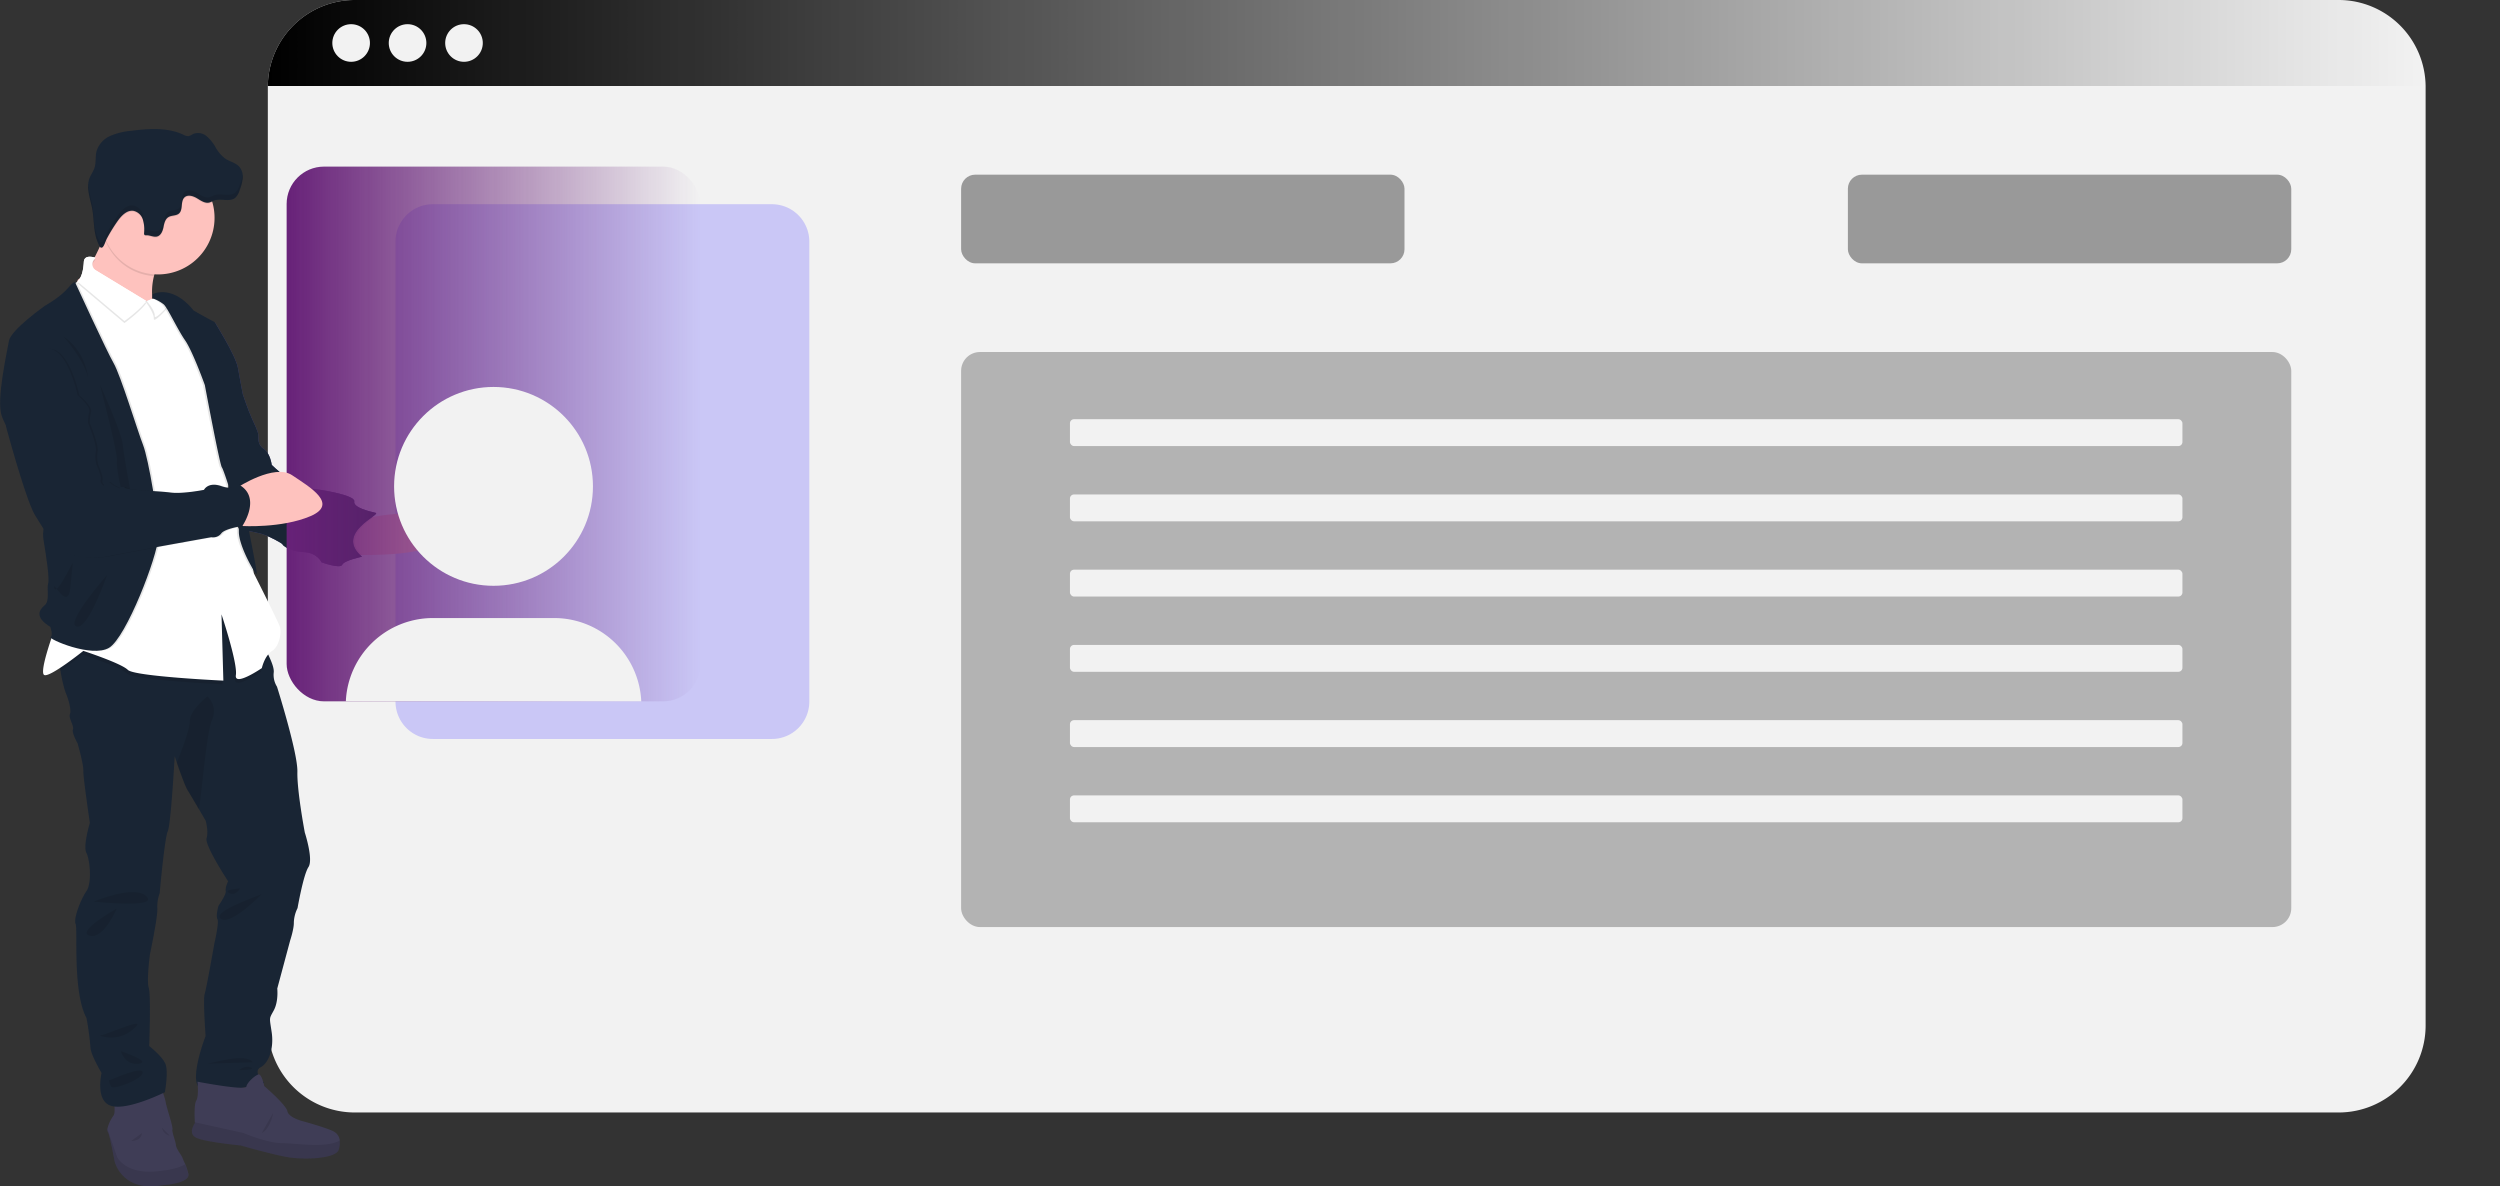 <?xml version="1.0" encoding="UTF-8" standalone="no"?>
<svg
   xmlns:dc="http://purl.org/dc/elements/1.1/"
   xmlns:cc="http://creativecommons.org/ns#"
   xmlns:rdf="http://www.w3.org/1999/02/22-rdf-syntax-ns#"
   xmlns:svg="http://www.w3.org/2000/svg"
   xmlns="http://www.w3.org/2000/svg"
   xmlns:xlink="http://www.w3.org/1999/xlink"
   xmlns:sodipodi="http://sodipodi.sourceforge.net/DTD/sodipodi-0.dtd"
   xmlns:inkscape="http://www.inkscape.org/namespaces/inkscape"
   id="a504aa27-390a-4e86-8282-4a39073a277e"
   data-name="Layer 1"
   width="930.35"
   height="441.49"
   viewBox="0 0 930.35 441.49"
   version="1.1"
   sodipodi:docname="undraw_personal_site_xyd1.svg"
   inkscape:version="0.92.3 (2405546, 2018-03-11)">
  <rect x="0" y="0" width="930.35" height="441.49" fill="#333333" stroke="none"/>
  <defs
     id="defs177">
    <linearGradient
       inkscape:collect="always"
       id="linearGradient1006">
      <stop
         style="stop-color:#000000;stop-opacity:1;"
         offset="0"
         id="stop1002" />
      <stop
         style="stop-color:#000000;stop-opacity:0;"
         offset="1"
         id="stop1004" />
    </linearGradient>
    <linearGradient
       inkscape:collect="always"
       id="linearGradient998">
      <stop
         style="stop-color:#672178;stop-opacity:1;"
         offset="0"
         id="stop994" />
      <stop
         style="stop-color:#672178;stop-opacity:0;"
         offset="1"
         id="stop996" />
    </linearGradient>
    <linearGradient
       inkscape:collect="always"
       xlink:href="#linearGradient998"
       id="linearGradient1000"
       x1="106.67"
       y1="161.5"
       x2="260.67"
       y2="161.5"
       gradientUnits="userSpaceOnUse" />
    <linearGradient
       inkscape:collect="always"
       xlink:href="#linearGradient1006"
       id="linearGradient1008"
       x1="234.49"
       y1="245.25"
       x2="1037.49"
       y2="245.25"
       gradientUnits="userSpaceOnUse" />
  </defs>
  <sodipodi:namedview
     pagecolor="#ffffff"
     bordercolor="#666666"
     borderopacity="1"
     objecttolerance="10"
     gridtolerance="10"
     guidetolerance="10"
     inkscape:pageopacity="0"
     inkscape:pageshadow="2"
     inkscape:window-width="1313"
     inkscape:window-height="706"
     id="namedview175"
     showgrid="false"
     inkscape:zoom="0.8405439"
     inkscape:cx="457.48632"
     inkscape:cy="269.27233"
     inkscape:window-x="53"
     inkscape:window-y="0"
     inkscape:window-maximized="1"
     inkscape:current-layer="a504aa27-390a-4e86-8282-4a39073a277e" />
  <title
     id="title2">personal site</title>
  <g
     id="g1079">
    <path
       id="path4"
       fill="#f2f2f2"
       transform="translate(-134.82 -229.25)"
       d="M1037.49,261.25V610.87a32.38,32.38,0,0,1-32.38,32.38H266.87a32.38,32.38,0,0,1-32.38-32.38V261.25a32.4,32.4,0,0,1,32.38-32h738.24A32.4,32.4,0,0,1,1037.49,261.25Z" />
    <path
       id="path6"
       opacity="0.3"
       fill="#6c63ff"
       transform="translate(-134.82 -229.25)"
       d="M422.07,305.25H295.91A13.92,13.92,0,0,0,282,319.17V490.34a13.92,13.92,0,0,0,13.92,13.91H422.07A13.92,13.92,0,0,0,436,490.34V319.17A13.92,13.92,0,0,0,422.07,305.25Z" />
    <path
       style="fill:url(#linearGradient1008);fill-opacity:1"
       id="path8"
       fill="#e6e6e6"
       transform="translate(-134.82 -229.25)"
       d="M1037.49,261.25h-803a32.4,32.4,0,0,1,32.38-32h738.24A32.4,32.4,0,0,1,1037.49,261.25Z" />
    <circle
       id="circle10"
       fill="#f2f2f2"
       r="7"
       cy="16"
       cx="130.67" />
    <circle
       id="circle12"
       fill="#f2f2f2"
       r="7"
       cy="16"
       cx="151.67" />
    <circle
       id="circle14"
       fill="#f2f2f2"
       r="7"
       cy="16"
       cx="172.67" />
    <rect
       style="fill:#999999"
       id="rect16"
       fill="#e6e6e6"
       rx="5.24"
       height="33"
       width="165"
       y="65"
       x="357.67" />
    <rect
       style="fill:#999999"
       id="rect18"
       fill="#e6e6e6"
       rx="5.24"
       height="33"
       width="165"
       y="65"
       x="687.67" />
    <rect
       style="fill:#b3b3b3"
       id="rect20"
       fill="#e6e6e6"
       rx="7.01"
       height="214"
       width="495"
       y="131"
       x="357.67" />
    <rect
       id="rect22"
       fill="#f2f2f2"
       rx="1.52"
       height="10"
       width="414"
       y="156"
       x="398.17" />
    <rect
       id="rect24"
       fill="#f2f2f2"
       rx="1.52"
       height="10"
       width="414"
       y="184"
       x="398.17" />
    <rect
       id="rect26"
       fill="#f2f2f2"
       rx="1.52"
       height="10"
       width="414"
       y="212"
       x="398.17" />
    <rect
       id="rect28"
       fill="#f2f2f2"
       rx="1.52"
       height="10"
       width="414"
       y="240"
       x="398.17" />
    <rect
       id="rect30"
       fill="#f2f2f2"
       rx="1.52"
       height="10"
       width="414"
       y="268"
       x="398.17" />
    <rect
       id="rect32"
       fill="#f2f2f2"
       rx="1.52"
       height="10"
       width="414"
       y="296"
       x="398.17" />
    <path
       id="path34"
       fill="#fec2be"
       transform="translate(-134.82 -229.25)"
       d="M291.8,433.65c-5.11,1.94-17,2.16-22.31,2.15-1.6,0-2.6,0-2.6,0l-3.39-6.9,3.39-5.76s3.11-.85,7.24-1.6c6.1-1.1,14.44-2,18.42.51C299.22,426.17,298.47,431.12,291.8,433.65Z" />
    <path
       id="path36"
       opacity="0.1"
       transform="translate(-134.82 -229.25)"
       d="M269.49,435.8c-1.6,0-2.6,0-2.6,0l-3.39-6.9,3.39-5.76s3.11-.85,7.24-1.6C270.78,424,262.72,429.34,269.49,435.8Z" />
    <path
       id="path38"
       fill="#4c4981"
       transform="translate(-134.82 -229.25)"
       d="M213.34,351.05l1.5-1.73s7.7,12.2,8.51,16.8,1.84,9.89,1.84,9.89,2,6,3.22,8.63,2.42,5.18,2.53,6.33-.46,3.68,2,5.29,3,6,3,6,8.74,8.52,13.34,8.75,17.84,2.53,17.38,4.83,5.52,3.68,7.93,4.25-15.53,7.48-5.06,16.34c0,0-6.67,1.38-7.36,3s-7.71-.92-7.71-.92-1.49-3.56-6.67-3.79-7.82-2.54-7.82-2.88-5.18-3.22-8.06-4-6.67-1.15-6.79-1.95-17.25-74.78-17.25-74.78Z" />
    <path
       id="path40"
       fill="#192534"
       transform="translate(-134.82 -229.25)"
       d="M213.34,351.05l1.5-1.73s7.7,12.2,8.51,16.8,1.84,9.89,1.84,9.89,2,6,3.22,8.63,2.42,5.18,2.53,6.33-.46,3.68,2,5.29,3,6,3,6,8.74,8.52,13.34,8.75,17.84,2.53,17.38,4.83,5.52,3.68,7.93,4.25-15.53,7.48-5.06,16.34c0,0-6.67,1.38-7.36,3s-7.71-.92-7.71-.92-1.49-3.56-6.67-3.79-7.82-2.54-7.82-2.88-5.18-3.22-8.06-4-6.67-1.15-6.79-1.95-17.25-74.78-17.25-74.78Z" />
    <path
       id="path42"
       fill="#3f3d56"
       transform="translate(-134.82 -229.25)"
       d="M195.42,670.3c-15.18,2.85-17.95-8.8-17.95-8.8s-1.89-10.36-2.58-11.13a1.24,1.24,0,0,1-.12-1h0A13.45,13.45,0,0,1,177,644.5c.95-1.12.17-5.78.17-5.78l17.6-4.49a27.18,27.18,0,0,1,1.73,5.18c.17,1.64,2.76,9.06,2.5,10.09s1.12,4.23,1.29,5.87,2.33,4.06,2.51,4.92a20.37,20.37,0,0,0,1,2.27,23.33,23.33,0,0,1,1.12,3.51C205.69,669.69,195.42,670.3,195.42,670.3Z" />
    <path
       id="path44"
       opacity="0.1"
       transform="translate(-134.82 -229.25)"
       d="M195.42,670.3c-15.18,2.85-17.95-8.8-17.95-8.8s-1.89-10.36-2.58-11.13a1.24,1.24,0,0,1-.12-1l3.65,10.48s3,6.3,14.24,5.35c6.38-.54,9.53-1.72,11.05-2.65a23.33,23.33,0,0,1,1.12,3.51C205.69,669.69,195.42,670.3,195.42,670.3Z" />
    <path
       id="path46"
       opacity="0.1"
       transform="translate(-134.82 -229.25)"
       d="M183.6,653.9s3.8.09,4.06-3Z" />
    <path
       id="path48"
       fill="#192534"
       transform="translate(-134.82 -229.25)"
       d="M249.61,551.92c-1.9,2.84-4.06,15.27-4.06,15.27a13,13,0,0,0-1.38,5.26c.09,2.42-1.38,6.82-1.38,6.82L238,597.13s.52,4.75-1.29,8.11-1.64,2.33-.78,8.2-1,11.3-4.14,13,1.38,5.78,1.38,5.78-19.85,5.35-24,2.07,2.16-19.5,2.16-19.5-1-13.64-.35-15.62,3.63-18.9,3.63-18.9,1.81-7.68,1.12-9,.43-5,.43-5,2.93-4.15,2.67-5.44.87-3.62.87-3.62-8.8-13.46-8-16-.34-6.55-.34-6.55-1.11-1.91-2.45-4.19c-1.64-2.8-3.62-6.16-4.28-7.2-.85-1.34-2.89-7-4-10.26-.48-1.39-.8-2.34-.8-2.34s-1.39,25.37-2.59,28-3,23-3,23a14.41,14.41,0,0,0-.87,5.7c.18,3.19-2.76,17.08-2.76,17.08s-1.29,9.84-.43,12.43.17,21.65.17,21.65,4.75,3.71,6,6.56-.17,10.61-.17,10.61-13.81,6.91-19.94,5.1-3.62-12.26-3.62-12.26-4.14-6.9-4.14-9.57a108.36,108.36,0,0,0-1.47-10.88c-5.26-9.66-3.19-33.13-4.05-35s1.81-9,4-12.16,1.3-11.82,0-14.33,1.3-11.13,1.3-11.13-2.5-16.74-2.42-19.33-2.15-10.26-2.15-10.26-2.25-4-1.73-5.18-1.73-4.31-1.12-5.69-.52-5.61-1.64-8.12a48.29,48.29,0,0,1-1.84-7.94c-.53-3-.92-5.6-.92-5.6l14.24-11.48L206,452.6l13.38-4.31,13,20.53s1.34,2.15,2.53,4.63c1,2.13,1.94,4.51,1.78,6a8.29,8.29,0,0,0,1.21,5.35s7.77,24.59,7.59,31.66,2.76,22.61,2.76,22.61S251.51,549.07,249.61,551.92Z" />
    <path
       id="path50"
       fill="#fec2be"
       transform="translate(-134.82 -229.25)"
       d="M197.05,351.91c-.55-.23-38.09-15.73-32.92-18.81,3.07-1.83,6.85-9.58,9.43-15.65,1.81-4.23,3-7.65,3-7.65s30.13-5.35,19.35,13.12a34,34,0,0,0-3.8,9.09C189.06,344.59,196.79,351.68,197.05,351.91Z" />
    <path
       id="path52"
       opacity="0.1"
       transform="translate(-134.82 -229.25)"
       d="M195.94,322.92a34,34,0,0,0-3.8,9.09,21,21,0,0,1-17.79-12.5,20.38,20.38,0,0,1-.79-2.06c1.81-4.23,3-7.65,3-7.65S206.72,304.45,195.94,322.92Z" />
    <path
       id="path54"
       fill="#fec2be"
       transform="translate(-134.82 -229.25)"
       d="M214.66,310.32a21.05,21.05,0,0,1-40.31,8.5,20.81,20.81,0,0,1-1.79-8.5,21.05,21.05,0,0,1,41.28-5.83A20.79,20.79,0,0,1,214.66,310.32Z" />
    <path
       id="path56"
       opacity="0.1"
       transform="translate(-134.82 -229.25)"
       d="M235,473.45c-2.2,2-3.05,5.82-3.05,5.82s-10.35,7.07-9.66,2.58-5.35-22.6-5.35-22.6l.69,24.67s-33.14-1.55-35.55-4-16.57-7.08-16.57-7.08-4.33,3.48-8.31,6.12c-.53-3-.92-5.6-.92-5.6l14.24-11.48L206,452.6l13.38-4.31,13,20.53S233.78,471,235,473.45Z" />
    <path
       id="path58"
       fill="#fff"
       transform="translate(-134.82 -229.25)"
       d="M236.06,471.5c-2.76,1.73-3.8,6.38-3.8,6.38s-10.35,7.08-9.66,2.59-5.35-22.6-5.35-22.6l.69,24.67s-33.13-1.55-35.55-4-16.56-7.07-16.56-7.07-12.26,9.84-14.5,9,4-17.6,4-17.6l6.38-98s-1.72-29.16.87-30.2a3.59,3.59,0,0,0,1.08-.68c1.71-1.53,2.22-4.64,2.37-7.26.17-3.1,4.31-1.55,4.31-1.55l-2.41,3.11,21.38,13,.19.11a24.43,24.43,0,0,1,2.57-1.16c1.89-.73,4.41-1.42,6.06-.74a5.88,5.88,0,0,1,2.26,2,25.56,25.56,0,0,1,2.91,5.9L211,360.54s4,17.43,4,18.12,1.21,16.56,2.59,18.29,2.76,10.35,2.24,12.94.86,12.26.86,12.26c5.7,4.65,8.63,20.53,8.63,20.53s9,17.78,9.66,19.85S238.82,469.77,236.06,471.5Z" />
    <path
       id="path60"
       opacity="0.1"
       transform="translate(-134.82 -229.25)"
       d="M189.28,342c-2.1,3.11-8.15,7.48-8.15,7.48l-17.5-14.78c1.71-1.53,2.22-4.64,2.37-7.25.17-3.11,4.31-1.56,4.31-1.56l-.5.65a2.78,2.78,0,0,0,.75,4.08Z" />
    <path
       id="path62"
       fill="#fff"
       transform="translate(-134.82 -229.25)"
       d="M189.28,341.27c-2.1,3.11-8.15,7.47-8.15,7.47L163.63,334c1.71-1.53,2.22-4.64,2.37-7.26.17-3.1,4.31-1.55,4.31-1.55l-.5.65a2.78,2.78,0,0,0,.75,4.08Z" />
    <path
       id="path64"
       opacity="0.1"
       transform="translate(-134.82 -229.25)"
       d="M197.37,343.6c-2.26,2.7-5.46,5.76-5.31,4.23s-1.91-4.93-3.23-6.45a9.52,9.52,0,0,1,6.27.18A5.68,5.68,0,0,1,197.37,343.6Z" />
    <path
       id="path66"
       fill="#fff"
       transform="translate(-134.82 -229.25)"
       d="M197.71,342.56c-2.26,2.7-5.46,5.77-5.31,4.23s-1.7-4-3-5.54c1.89-.73,4.41-1.41,6.06-.73A5.81,5.81,0,0,1,197.71,342.56Z" />
    <circle
       style="fill:#ffffff"
       id="circle74"
       fill="#192534"
       r="1.38"
       cy="242.36"
       cx="79.9" />
    <circle
       style="fill:#ffffff"
       id="circle80"
       fill="#192534"
       r="1.38"
       cy="219.81"
       cx="81.74" />
    <circle
       style="fill:#ffffff"
       id="circle82"
       fill="#192534"
       r="1.38"
       cy="246.96"
       cx="79.67" />
    <path
       id="path84"
       opacity="0.1"
       transform="translate(-134.82 -229.25)"
       d="M163.64,334.83s.23-2.08-2.76,1.49-8.63,6.67-8.63,6.67-12.77,9-13.46,13.12-4.83,22.09-2.65,28.07S155,418.81,155,418.81s-4.37,5.18-3.33,11.27,2.3,14.5,1.72,16.34.69,6.44-1.26,8.05-4,4.37,2.07,8.06c0,0,1.15,3.1.11,3.79s15.3,7.83,21.74,4,18.07-34.17,18.3-41-3.57-29.22-5.64-34.51-8.28-25.89-10.93-30.49S163.64,334.83,163.64,334.83Z" />
    <path
       id="path86"
       fill="#192534"
       transform="translate(-134.82 -229.25)"
       d="M163,334.83s.23-2.08-2.76,1.49-8.63,6.67-8.63,6.67-12.77,9-13.46,13.12-4.83,22.09-2.65,28.07,18.87,34.63,18.87,34.63S150,424,151,430.08s2.31,14.5,1.73,16.34.69,6.44-1.26,8.05-4,4.37,2.07,8.06c0,0,1.15,3.1.11,3.79s15.3,7.83,21.74,4,18.07-34.17,18.3-41-3.57-29.22-5.64-34.51S179.75,369,177.1,364.39,163,334.83,163,334.83Z" />
    <path
       id="path88"
       opacity="0.1"
       transform="translate(-134.82 -229.25)"
       d="M158.35,354.38s9.89,10.93,9.55,18.18C167.9,372.56,168,360.83,158.35,354.38Z" />
    <path
       id="path90"
       opacity="0.1"
       transform="translate(-134.82 -229.25)"
       d="M172,372.33c0,.35,6.67,25.2,6.33,28.3s1.95,12.31,1.95,12.31l3.11-.8s-2.42-12.77-2.88-17.49S172,372.33,172,372.33Z" />
    <path
       id="path92"
       opacity="0.1"
       transform="translate(-134.82 -229.25)"
       d="M174.68,443.2c-.23.34-15.76,17.95-11.39,19.21S174.68,443.2,174.68,443.2Z" />
    <path
       id="path94"
       opacity="0.1"
       transform="translate(-134.82 -229.25)"
       d="M161.91,438.71c-.34.23-6.21,12.66-6.9,9.32s5.06,9.09,6-.11Z" />
    <path
       id="path96"
       opacity="0.1"
       transform="translate(-134.82 -229.25)"
       d="M191.74,338.74s6.41-3.91,14.47,6.09c0,0,5.86,3.34,7.59,4.15s3.68,22.2,3.68,22.2,3.8,9.2,2.76,14.5,3,23.46,3,23.46,6.68,32.68,6.45,33.6S222.89,432.5,223,427s-5.52-22.78-6.32-23.82-6.33-30.6-6.33-30.6S205.86,360,203,355.88s-6.45-12-7.94-13.35a15.2,15.2,0,0,0-3.57-2.3Z" />
    <path
       id="path98"
       fill="#192534"
       transform="translate(-134.82 -229.25)"
       d="M191.65,338.74s7.19-3.91,15.25,6.09c0,0,5.86,3.34,7.59,4.15s3.68,22.2,3.68,22.2,3.8,9.2,2.76,14.5,3,23.46,3,23.46,6.68,32.68,6.45,33.6-6.79-10.24-6.68-15.76-5.52-22.78-6.32-23.82-6.33-30.6-6.33-30.6-4.49-12.54-7.36-16.68-6.45-12-7.94-13.35a14.23,14.23,0,0,0-4.26-2.3Z" />
    <path
       id="path100"
       opacity="0.1"
       transform="translate(-134.82 -229.25)"
       d="M213.71,497.21c-2,4.38-3.71,26.37-4.86,33.35-1.64-2.8-3.62-6.16-4.28-7.2-.85-1.34-2.89-7-4-10.26,1.3-3.16,4.89-12.22,4.89-15.54,0-4.06,6.56-9.15,6.56-9.15A7.61,7.61,0,0,1,213.71,497.21Z" />
    <path
       id="path102"
       opacity="0.1"
       transform="translate(-134.82 -229.25)"
       d="M169.71,564.77s15.18-6.47,19.67-1.9S169.71,564.77,169.71,564.77Z" />
    <path
       id="path104"
       opacity="0.1"
       transform="translate(-134.82 -229.25)"
       d="M178.25,567.36s-15.36,8.63-10.09,10.1S178.25,567.36,178.25,567.36Z" />
    <path
       id="path106"
       opacity="0.1"
       transform="translate(-134.82 -229.25)"
       d="M224.15,559.85s-6.55.44-4.05,1.73S224.15,559.85,224.15,559.85Z" />
    <path
       id="path108"
       opacity="0.1"
       transform="translate(-134.82 -229.25)"
       d="M232.35,561.84c-.09.43-19.07,6.56-15.36,9.32S232.35,561.84,232.35,561.84Z" />
    <path
       id="path110"
       opacity="0.1"
       transform="translate(-134.82 -229.25)"
       d="M172,614.65c2.85-.44,18.73-7.77,12.51-2.51A12.37,12.37,0,0,1,172,614.65Z" />
    <path
       id="path112"
       opacity="0.1"
       transform="translate(-134.82 -229.25)"
       d="M179.8,620.43s1.38,5.35,6.65,4.66S179.8,620.43,179.8,620.43Z" />
    <path
       id="path114"
       opacity="0.1"
       transform="translate(-134.82 -229.25)"
       d="M175.4,631.3c.95-.26,12.26-5.44,12.51-3s-10.78,6.64-11.64,5.35A4.62,4.62,0,0,1,175.4,631.3Z" />
    <path
       id="path116"
       opacity="0.1"
       transform="translate(-134.82 -229.25)"
       d="M212,625.09c1.38-.09,14.32-4.23,16.91-.52Z" />
    <path
       id="path118"
       opacity="0.1"
       transform="translate(-134.82 -229.25)"
       d="M223.72,627.5s2.25-2,4.49-1S223.72,627.5,223.72,627.5Z" />
    <path
       id="path120"
       opacity="0.1"
       transform="translate(-134.82 -229.25)"
       d="M195.08,648.9a3.86,3.86,0,0,0,2.93,3Z" />
    <path
       id="path122"
       fill="#3f3d56"
       transform="translate(-134.82 -229.25)"
       d="M260.91,657c-.86,3.54-12.94,3.88-18.72,2.93s-17.78-4.4-17.78-4.4-12.59-1.2-16.3-2.76-.78-5.52-.78-5.52l0-.37c-.09-1.44-.34-6.68.55-8.09,1-1.63.43-7,.43-7s17.86,3.45,18.2,1.81,3.11-4,4.4-4.49,2.25,4.32,2.25,4.32,8.11,6.9,8.63,9.4,6.21,3.8,6.21,3.8,8.63,2.41,10.87,3.62a4.19,4.19,0,0,1,2.38,3.35A9.32,9.32,0,0,1,260.91,657Z" />
    <path
       id="path124"
       opacity="0.1"
       transform="translate(-134.82 -229.25)"
       d="M260.91,657c-.86,3.54-12.94,3.88-18.72,2.93s-17.78-4.4-17.78-4.4-12.59-1.2-16.3-2.76-.78-5.52-.78-5.52l0-.37,18.06,4s8.89,3.8,14.58,3.8c5,0,16.11,2,21.28-1A9.32,9.32,0,0,1,260.91,657Z" />
    <path
       id="path126"
       opacity="0.1"
       transform="translate(-134.82 -229.25)"
       d="M236.49,643.38s-.86,5.69-4.31,7.59Z" />
    <path
       id="path128"
       opacity="0.1"
       transform="translate(-134.82 -229.25)"
       d="M213.84,304.49a6.11,6.11,0,0,1-1,.43c-1.62.43-3.2-.66-4.64-1.53s-3.42-1.52-4.67-.39c-1.62,1.47-.44,4.63-2.11,6.05-1.06.9-2.74.59-3.92,1.33s-1.53,2.36-1.83,3.76-.89,3-2.26,3.41-2.65-.49-4-.44c-.28,0-.6.05-.79-.16a.83.83,0,0,1-.14-.62,13.26,13.26,0,0,0-.43-5,4.8,4.8,0,0,0-3.51-3.29c-2.42-.37-4.46,1.75-5.89,3.75a61.53,61.53,0,0,0-4.08,6.57,4.15,4.15,0,0,0-.2.45,20.81,20.81,0,0,1-1.79-8.5,21.05,21.05,0,0,1,41.28-5.83Z" />
    <path
       id="path130"
       fill="#192534"
       transform="translate(-134.82 -229.25)"
       d="M178.63,311.45c1.43-2,3.46-4.11,5.89-3.74A4.74,4.74,0,0,1,188,311a13.08,13.08,0,0,1,.44,5,.85.85,0,0,0,.14.63c.19.2.51.17.79.16,1.35,0,2.7.83,4,.44s2-2,2.27-3.41.61-3,1.83-3.76,2.85-.43,3.92-1.34c1.66-1.42.49-4.57,2.11-6.05,1.25-1.12,3.24-.48,4.67.39s3,2,4.64,1.53a15.42,15.42,0,0,0,1.57-.67c2.56-1,5.88.68,8-1.07a6.07,6.07,0,0,0,1.59-2.76,17.35,17.35,0,0,0,1.17-4.4,5.91,5.91,0,0,0-1.17-4.28c-1.37-1.62-3.68-2-5.43-3.21a13.32,13.32,0,0,1-3.47-4.09,15.28,15.28,0,0,0-3.37-4.19,4.94,4.94,0,0,0-5.07-.79,5.47,5.47,0,0,1-1.66.78,3.39,3.39,0,0,1-1.83-.5c-6-2.82-12.95-2.32-19.51-1.48a25.54,25.54,0,0,0-7.69,1.86,9.23,9.23,0,0,0-5.18,5.68c-.54,2-.13,4.23-.77,6.22-.44,1.36-1.34,2.52-1.85,3.85-1.39,3.64.28,7.64,1,11.47.77,4.19.38,8.72,2.16,12.68.35.78.74,2.14,1.62,1.63.65-.38,1.28-2.59,1.65-3.28A62.55,62.55,0,0,1,178.63,311.45Z" />
    <path
       id="path132"
       opacity="0.1"
       transform="translate(-134.82 -229.25)"
       d="M140.75,378.89l-3.11,8.86s7.36,27.38,10.81,33.13S157,434,157,434a31.57,31.57,0,0,0,18.4,2.31c9.9-2,38.77-7.14,38.77-7.14a3.85,3.85,0,0,0,3.69-1.38c1.26-1.84,7.82-2.76,7.82-2.76s7.59-11-1.73-15.64c0,0-1.15,2.53-6.09.8s-6.45,1.38-6.45,1.38-8,1.61-12.54,1-15.64-.81-16.79-1.73A1.47,1.47,0,0,0,180,411a12.68,12.68,0,0,1-3.69-2.08c-.92-1-2.18,1.16-2.18,1.16s-1.61-.93-1.15-2.08-1.5-5.52-1.5-5.52a11.12,11.12,0,0,1-.34-5.17c.57-2.31-2.88-10.59-2.88-10.59a14.71,14.71,0,0,1,.46-4.14c.58-2.07-4.37-6.21-4.37-6.21s-4.83-23.47-15.07-15.76S140.75,378.89,140.75,378.89Z" />
    <path
       id="path134"
       opacity="0.1"
       transform="translate(-134.82 -229.25)"
       d="M214.84,415.93c-.12.81-2.65,4-1.73,4.6s2.42.23,1,2.08-1.26,4.6-.34,4.25,2.42-4.48,2.42-6.1A18.09,18.09,0,0,0,214.84,415.93Z" />
    <g
       id="g140"
       opacity="0.1">
      <path
         id="path136"
         transform="translate(-134.82 -229.25)"
         d="M188,309a4.78,4.78,0,0,0-3.5-3.28c-2.43-.37-4.46,1.75-5.89,3.75a61.53,61.53,0,0,0-4.08,6.57c-.37.69-1,2.89-1.65,3.27-.88.52-1.27-.85-1.62-1.63-1.78-3.95-1.39-8.49-2.16-12.68a71.57,71.57,0,0,1-1.48-7.39c-.27,3,.91,6.17,1.48,9.23.77,4.19.38,8.73,2.16,12.69.35.77.74,2.14,1.62,1.62.65-.38,1.28-2.58,1.65-3.27a61.53,61.53,0,0,1,4.08-6.57c1.43-2,3.46-4.12,5.89-3.75a4.78,4.78,0,0,1,3.5,3.28,9.17,9.17,0,0,1,.47,2.59A12,12,0,0,0,188,309Z" />
      <path
         id="path138"
         transform="translate(-134.82 -229.25)"
         d="M224,298.11a6.07,6.07,0,0,1-1.59,2.76c-2.1,1.76-5.42.1-8,1.08a15.34,15.34,0,0,1-1.57.66c-1.62.44-3.2-.65-4.64-1.52s-3.42-1.52-4.67-.39c-1.62,1.47-.44,4.62-2.11,6.05-1.07.9-2.74.59-3.92,1.33s-1.53,2.36-1.83,3.76-.89,3-2.27,3.41-2.64-.49-4-.44c-.28,0-.6.05-.79-.16a.59.59,0,0,1-.1-.17c0,.46,0,.93,0,1.39a.83.83,0,0,0,.14.62c.19.21.51.17.79.16,1.35,0,2.7.83,4,.44s2-2,2.27-3.4.61-3,1.83-3.77,2.85-.43,3.92-1.33c1.67-1.42.49-4.58,2.11-6,1.25-1.13,3.24-.48,4.67.39s3,2,4.64,1.53c.55-.15,1-.47,1.57-.67,2.56-1,5.88.68,8-1.08A6.07,6.07,0,0,0,224,300a17.39,17.39,0,0,0,1.17-4.39,7.21,7.21,0,0,0,0-1.54A17.89,17.89,0,0,1,224,298.11Z" />
    </g>
    <rect
       style="fill:url(#linearGradient1000);fill-opacity:1"
       id="rect142"
       fill="#6c63ff"
       rx="13.92"
       height="199"
       width="154"
       y="62"
       x="106.67" />
    <circle
       id="circle144"
       fill="#f2f2f2"
       r="37"
       cy="181"
       cx="183.66" />
    <path
       id="path146"
       fill="#f2f2f2"
       transform="translate(-134.82 -229.25)"
       d="M373.46,490.25H263.52a32.45,32.45,0,0,1,32.41-31h45.12A32.45,32.45,0,0,1,373.46,490.25Z" />
    <path
       id="path148"
       fill="#fec2be"
       transform="translate(-134.82 -229.25)"
       d="M223.23,410.64s13.69-9,20.31-4.54,17.43,10.7,6.79,15.24S225,425,225,425Z" />
    <path
       id="path150"
       fill="#192534"
       transform="translate(-134.82 -229.25)"
       d="M140.06,378.89,137,387.75s7.36,27.38,10.81,33.13S156.28,434,156.28,434a31.57,31.57,0,0,0,18.4,2.31c9.9-2,38.77-7.14,38.77-7.14a3.85,3.85,0,0,0,3.69-1.38C218.4,425.94,225,425,225,425s7.59-11-1.73-15.64c0,0-1.15,2.53-6.09.8s-6.45,1.38-6.45,1.38-8.05,1.61-12.54,1-15.64-.81-16.79-1.73a1.47,1.47,0,0,0-2.07.12,12.68,12.68,0,0,1-3.69-2.08c-.92-1-2.18,1.16-2.18,1.16s-1.61-.93-1.15-2.08-1.5-5.52-1.5-5.52a11.12,11.12,0,0,1-.34-5.17c.57-2.31-2.88-10.59-2.88-10.59a14.71,14.71,0,0,1,.46-4.14c.58-2.07-4.37-6.21-4.37-6.21s-4.83-23.47-15.07-15.76S140.06,378.89,140.06,378.89Z" />
  </g>
</svg>
